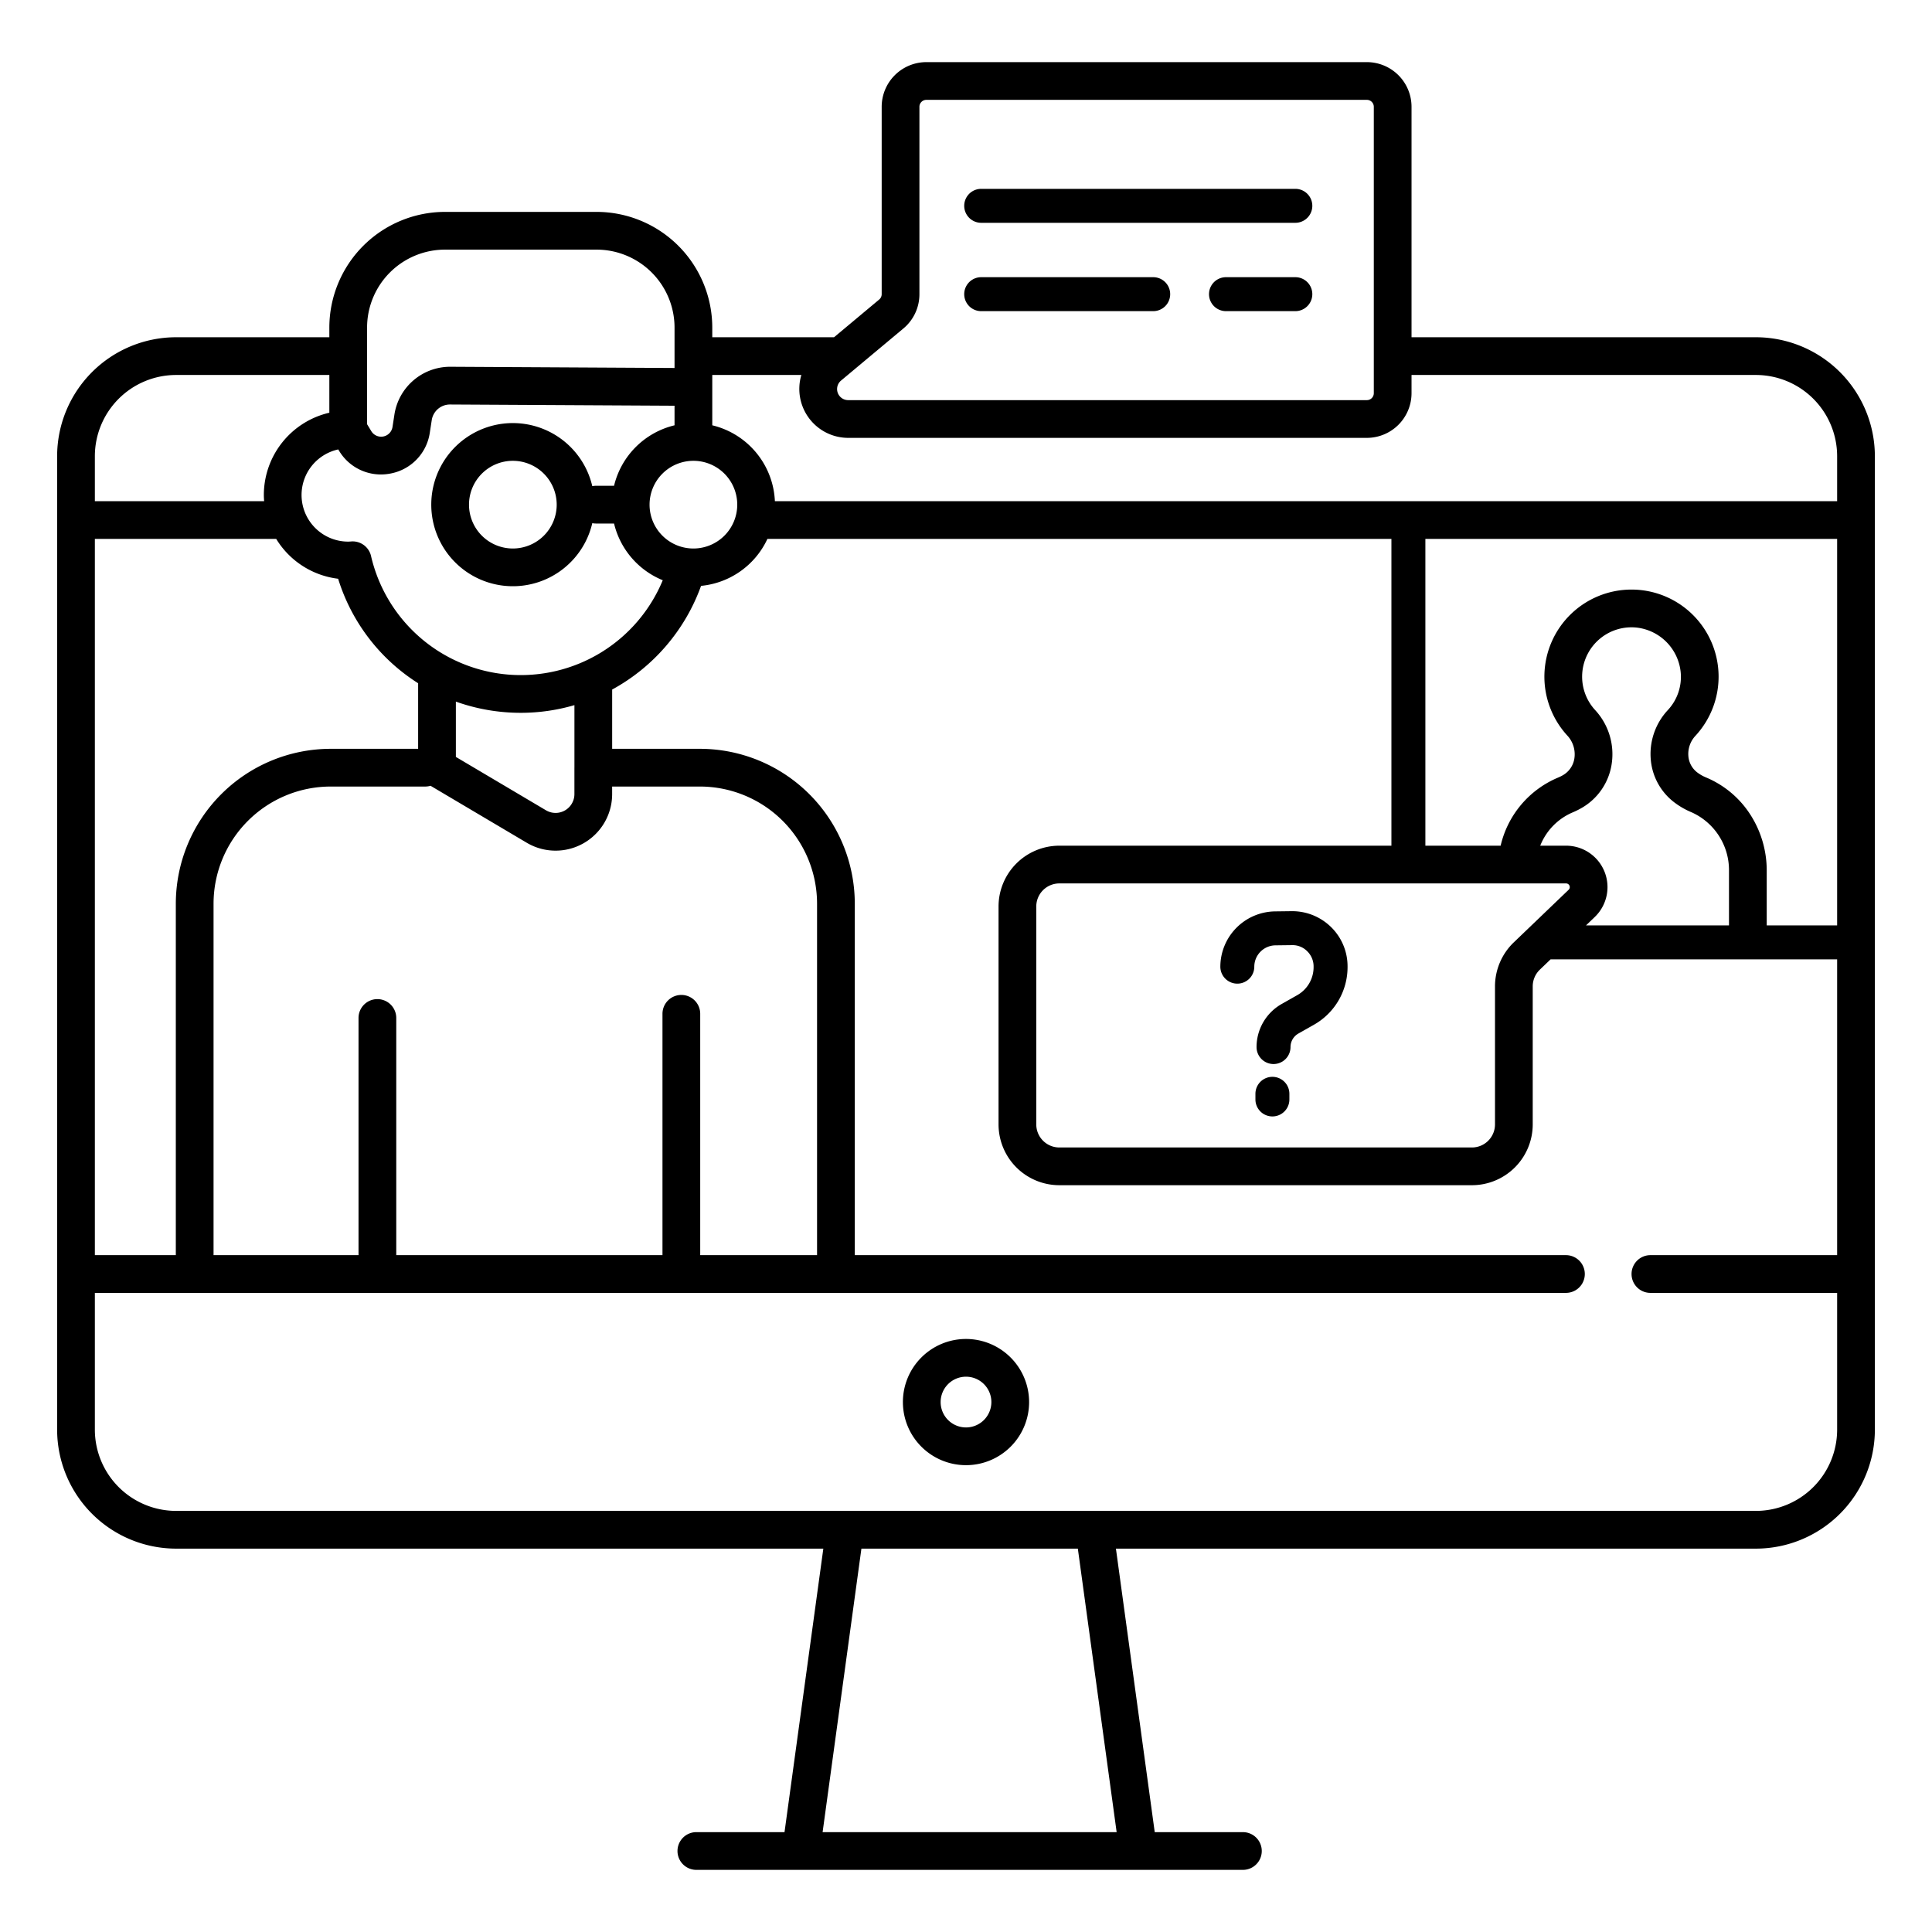 <svg xmlns="http://www.w3.org/2000/svg" viewBox="0 0 512 512"><g id="Online_class_interactive"><path d="M256,354.84a16.723,16.723,0,1,0,16.724,16.724A16.742,16.742,0,0,0,256,354.84Zm0,23.446a6.723,6.723,0,1,1,6.724-6.723A6.731,6.731,0,0,1,256,378.287Z"/><path d="M327.902,260.676a4.5,4.5,0,0,0,4.5-4.5,5.67,5.67,0,0,1,5.578-5.649l4.415-.055a5.445,5.445,0,0,1,4.041,1.629,5.609,5.609,0,0,1,1.68,4.02v.192a8.525,8.525,0,0,1-4.315,7.404l-4.152,2.351a13.139,13.139,0,0,0-6.651,11.412,4.5,4.5,0,0,0,9,0,4.122,4.122,0,0,1,2.086-3.58l4.152-2.351a17.54,17.54,0,0,0,8.881-15.236v-.192a14.544,14.544,0,0,0-4.356-10.424,14.695,14.695,0,0,0-10.477-4.225l-4.415.055a14.705,14.705,0,0,0-14.466,14.649A4.5,4.5,0,0,0,327.902,260.676Z"/><path d="M337.201,285.371a4.5,4.5,0,0,0-4.5,4.5v1.496a4.5,4.5,0,1,0,9,0v-1.496A4.5,4.5,0,0,0,337.201,285.371Z"/><path d="M260.028,59.046h83.249a4.5,4.5,0,0,0,0-9h-83.249a4.5,4.5,0,0,0,0,9Z"/><path d="M260.028,82.457h45.584a4.5,4.5,0,0,0,0-9h-45.584a4.5,4.5,0,0,0,0,9Z"/><path d="M343.277,73.457h-18.375a4.5,4.5,0,0,0,0,9h18.375a4.5,4.5,0,0,0,0-9Z"/><path d="M496.86,337.586V120.894a31.558,31.558,0,0,0-31.53-31.52H374.071V28.301a11.851,11.851,0,0,0-11.838-11.837h-116.74a11.851,11.851,0,0,0-11.838,11.837v49.665a1.833,1.833,0,0,1-.659,1.41L221.03,89.374H188.76v-2.57a30.685,30.685,0,0,0-30.65-30.65H117.93a30.685,30.685,0,0,0-30.65,30.65v2.57H46.66a31.556,31.556,0,0,0-31.52,31.52v216.69c0,.015-.004.029-.004.043s.004.029.004.043V378.874a31.558,31.558,0,0,0,31.52,31.53H218.19L207.906,485.536H184.542a5,5,0,1,0,0,10H329.38a5,5,0,0,0,0-10H306.016l-10.284-75.132H465.33a31.56,31.56,0,0,0,31.53-31.53V337.669c0-.014.004-.027.004-.041S496.86,337.6,496.86,337.586ZM222.892,100.85l16.517-13.8a11.805,11.805,0,0,0,4.247-9.084V28.301a1.839,1.839,0,0,1,1.838-1.837h116.74a1.839,1.839,0,0,1,1.838,1.837v75.901a1.84,1.84,0,0,1-1.838,1.838H224.774a2.937,2.937,0,0,1-1.883-5.19Zm-39.133,21.27A11.619,11.619,0,1,1,172.14,133.739,11.632,11.632,0,0,1,183.759,122.12ZM97.28,86.804a20.669,20.669,0,0,1,20.65-20.65h40.18a20.675,20.675,0,0,1,20.65,20.65V97.522l-59.458-.325h-.08a14.948,14.948,0,0,0-14.686,12.594l-.517,3.353a3.05,3.05,0,0,1-5.62,1.119l-1.12-1.845Zm-7.64,32.3.212.349a12.903,12.903,0,0,0,11.086,6.285,13.443,13.443,0,0,0,2.614-.259,12.926,12.926,0,0,0,10.351-10.812l.517-3.353a4.887,4.887,0,0,1,4.802-4.117h.026l59.512.325V112.71A21.684,21.684,0,0,0,162.73,128.739H157.917a5.001,5.001,0,0,0-.954.096,21.618,21.618,0,1,0,0,9.808,5.009,5.009,0,0,0,.954.096H162.73a21.701,21.701,0,0,0,12.908,15.03A40.729,40.729,0,0,1,98.33,147.354a5.01,5.01,0,0,0-4.87-3.88c-.11,0-.22.01-.34.01l-.21.02c-.21.01-.42.03-.63.03a12.357,12.357,0,0,1-2.64-24.43Zm57.891,14.635A11.619,11.619,0,1,1,135.913,122.12,11.631,11.631,0,0,1,147.531,133.739Zm33.032,129.931a5,5,0,0,0-5,5v63.958H105.013V269.775a5,5,0,0,0-10,0v62.852H56.594V239.478A31.071,31.071,0,0,1,87.63,208.442h25.125a4.951,4.951,0,0,0,1.341-.205l25.5,15.102a14.99,14.99,0,0,0,22.629-12.898v-1.999h23.268a31.071,31.071,0,0,1,31.036,31.036v93.149H185.564v-63.958A5,5,0,0,0,180.564,263.669ZM120.81,200.592V185.934a51.113,51.113,0,0,0,17.21,2.97,50.578,50.578,0,0,0,14.21-2.037V203.396c0,.016-.005.03-.005.046v6.999a4.99,4.99,0,0,1-7.533,4.294ZM25.14,120.894a21.539,21.539,0,0,1,21.52-21.52H87.28v10a22.407,22.407,0,0,0-17.36,21.8c0,.553.037,1.097.077,1.64H25.14Zm0,21.92H73.196A22.38,22.38,0,0,0,89.61,153.374a50.404,50.404,0,0,0,21.2,27.693v17.375H87.63A41.083,41.083,0,0,0,46.594,239.478v93.149H25.14ZM295.922,485.536H218l10.283-75.132h57.356ZM486.86,332.627H437.377a5,5,0,0,0,0,10H486.86V378.874a21.55,21.55,0,0,1-21.53,21.53H290.014l-.013-.001h-66.08l-.013.001H46.66a21.548,21.548,0,0,1-21.52-21.53V342.627H414.991a5,5,0,0,0,0-10H226.529V239.478a41.083,41.083,0,0,0-41.036-41.036H162.23V182.736a50.995,50.995,0,0,0,23.558-27.477,21.661,21.661,0,0,0,17.585-12.445H368.74v81.302H280.733a16.128,16.128,0,0,0-16.109,16.11v57.756a16.128,16.128,0,0,0,16.109,16.11H390.079a16.129,16.129,0,0,0,16.11-16.11V261.384a6.143,6.143,0,0,1,1.881-4.411l2.846-2.729H486.86ZM422.71,188.154a13.08,13.08,0,0,1,11.18-21.82,13.219,13.219,0,0,1,11.5,11.73,12.892,12.892,0,0,1-3.41,10.13,17.081,17.081,0,0,0-4.5,13.2,15.913,15.913,0,0,0,6.52,11.46,20.508,20.508,0,0,0,4.28,2.41,16.788,16.788,0,0,1,9.92,15.51v14.47H420.302l2.323-2.228a10.978,10.978,0,0,0-7.598-18.9h-6.849a15.961,15.961,0,0,1,8.572-8.812,21.345,21.345,0,0,0,2.3-1.13,16.183,16.183,0,0,0,8.05-11.64A17.226,17.226,0,0,0,422.71,188.154Zm-7.683,45.962a.978.978,0,0,1,.676,1.684l-14.555,13.957a16.193,16.193,0,0,0-4.959,11.628v36.598a6.117,6.117,0,0,1-6.11,6.11H280.733a6.117,6.117,0,0,1-6.109-6.11V240.226a6.117,6.117,0,0,1,6.109-6.11ZM486.86,245.244H468.2v-14.47a27.356,27.356,0,0,0-4.38-14.95,25.737,25.737,0,0,0-11.7-9.79,10.602,10.602,0,0,1-2.22-1.25,6.022,6.022,0,0,1-2.46-4.35,7.049,7.049,0,0,1,1.88-5.45,23.082,23.082,0,1,0-33.98-.07,7.285,7.285,0,0,1,1.89,6.06,6.19,6.19,0,0,1-3.11,4.5,10.794,10.794,0,0,1-1.18.58,25.921,25.921,0,0,0-15.257,18.062H377.74V142.814H486.86Zm0-112.43H205.353A21.656,21.656,0,0,0,188.76,112.71V99.374h23.606a12.969,12.969,0,0,0,12.408,16.666h137.459a11.851,11.851,0,0,0,11.838-11.838V99.374H465.33a21.541,21.541,0,0,1,21.53,21.52Z"/></g></svg>